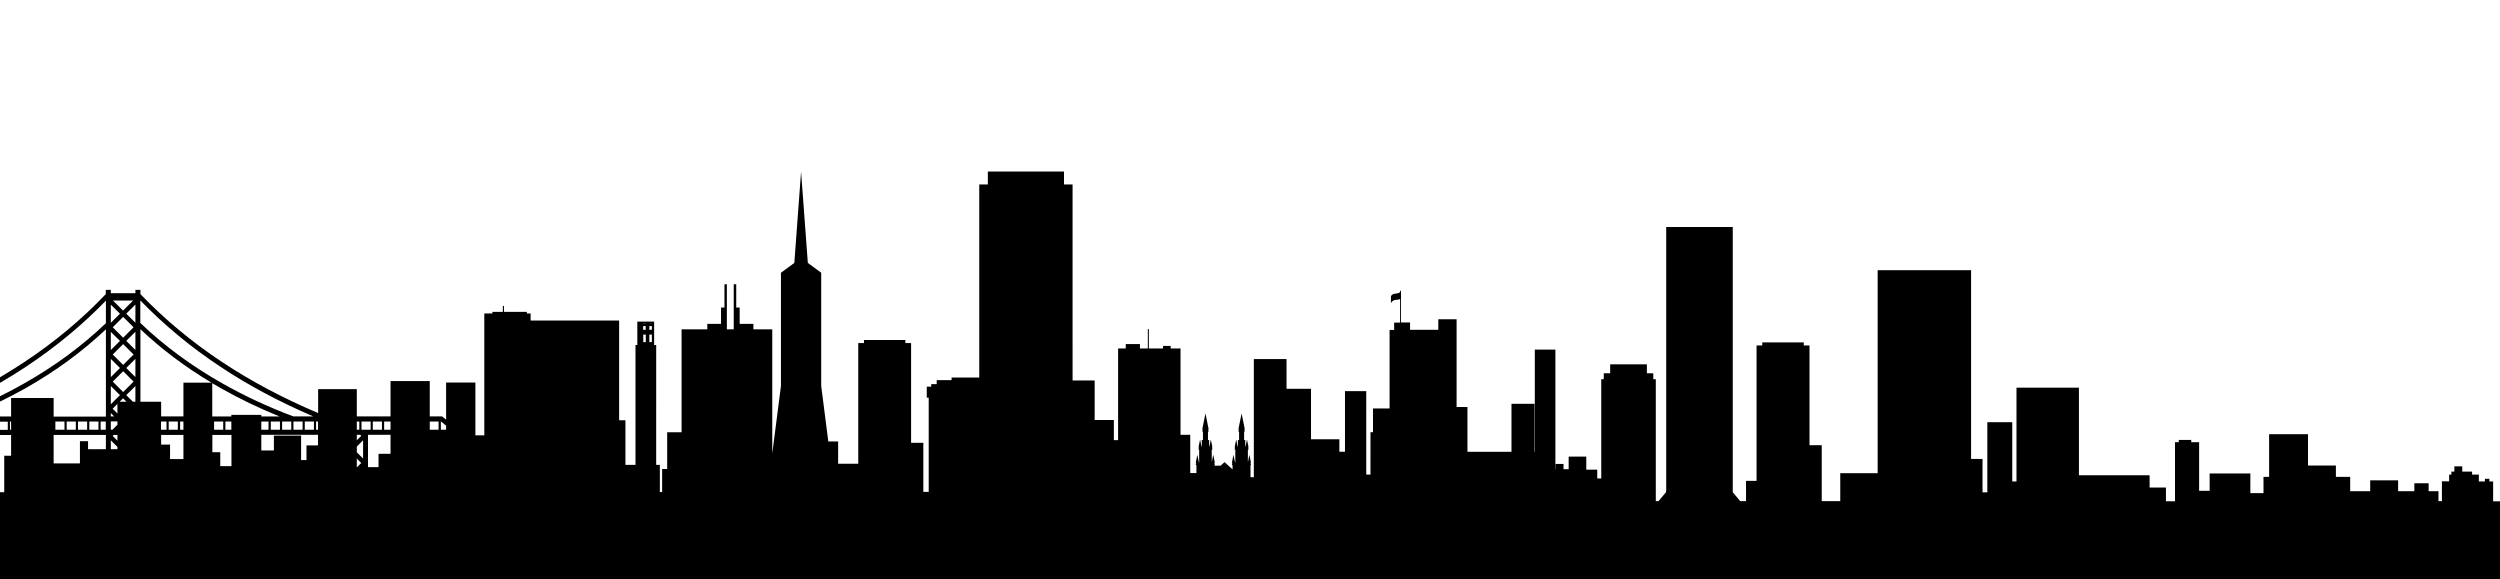 <?xml version="1.0" encoding="utf-8"?>
<!-- Generator: Adobe Illustrator 20.1.0, SVG Export Plug-In . SVG Version: 6.00 Build 0)  -->
<svg version="1.1" id="Layer_1" xmlns="http://www.w3.org/2000/svg" xmlns:xlink="http://www.w3.org/1999/xlink" x="0px" y="0px"
	 viewBox="0 0 2186.1 506.7" style="enable-background:new 0 0 2186.1 506.7;" xml:space="preserve">
<style type="text/css">
	.st0{fill-rule:evenodd;clip-rule:evenodd;}
</style>
<path class="st0" d="M2180.1,438.3v-17.3h-3.3v-2.3h-3.9v2.3h-5.3V415h-5.9v-2.6h-8.6v-4.6h-6.9v4.6h-2.6v2.6h-2v5.9h-6.3v17.3h-3
	v-8.7h-8.6v-6.9h-12.5v6.9H2097V420h-24.4v9.5h-17.5V417h-12.5v-9.9h-24.4v-27.4h-34V417h-4.9v14.2h-11.5V414h-35.6v15.2h-9.2v-42.5
	h-6.9v-2h-10.9v2h-3.3v51.6h-7.9v-12h-14.3v-2.4h0v-8.3h-47.8h-5h-9V339h-54.6v82h-3.7v-51.8h-21.8v61.3h-4.2v-29.2h-10v-165h-81.7
	v177.5h-32.7v24.4h-16.2v-48.9h-10.7v-87.2h-5v-2.7H1541v2.7h-5v118.4h-9.2v17.7h-5.1l-6.5-7.8V198.5h-25.8h-6.8H1457v230l-0.2,1.9
	l-6.5,7.8h-2.4V331.6h-2.2v-5.2h-5.6v-7.8h-32.1v7.8h-5.6v5.2h-2.2v86.8h-3.5v-5.7v-2h-9.6v-9.4v-2h-15.4v2v9h-4.5v-2.6v-2h-6.9v2
	v2.6h-0.2V305.7h-18v89.4h-0.3v-40v-2h-20.1v2v40h-38.5v-37.2v-2h-9.5v-74.7v-2h-16v2v7.2h-24.7v-4.4v-2h-7.9v-25.7v-2h-0.8v1.2
	c-2.7,2.1-6.2,0.2-8,3.5v2v2.1v2c2.1-4,5.3-2.3,8-3.6v20.6h-5.2v2v4.4h-4v2v66.7h-14.5v2v18.7h-2.2v2V415h-3.7V344v-2h-18.6v2v51
	h-4.9v-8.9v-2h-24.8V342v-2H1125V316v-2h-28.6v2V340v2v75.3h-2.9v-10.7h0.4l-0.4-2v0h0.4l-1.4-7l-1.3,6.7v-11.1h0.6l-0.4-2h0.4
	l-1.4-6.9l-1.2,6.1h-0.3v-3.6v-2h-1v-7.4h0.6l-0.4-2h0.4l-2.8-13.9l-2.8,13.9h0.4l-0.4,2h0.6v7.4h-1v2v3.6h-0.3l-1.2-6.1l-1.4,6.9
	h0.4l-0.4,2h0.6v11.3h-0.2l-1.4-6.8l-1.4,7h0.4l-0.4,2h0.6v3.8l-7-6.4l-3.4,3.1h-5.5v-0.6h0.4l-0.4-2v0h0.4l-1.4-7l-1.3,6.7v-11.1
	h0.6l-0.4-2h0.4l-1.4-6.9l-1.2,6.1h-0.3v-3.6v-2h-1v-7.4h0.6l-0.4-2h0.4l-2.8-13.9l-2.8,13.9h0.4l-0.4,2h0.6v7.4h-1v2v3.6h-0.3
	l-1.2-6.1l-1.4,6.9h0.4l-0.4,2h0.6v11.3h-0.2l-1.4-6.8l-1.4,7h0.4l-0.4,2h0.6v7h-5.4v-31.5v-2h-8.5v-73.5v-2h-8.6v-0.2v-2h-6.7v2
	v0.2h-12.4v-14.9v-2h-0.9v2v14.9h-6.9v-1.8v-2h-12.4v2v1.8h-6.7v2v78.2h-3.7v-15.6v-2h-16.8v-32.6v-2h-19.3V163.3v-2h-7.5V152v-2
	h-66.6v2v9.3h-7.5v2v166.8h-24.2v2v0.3h-13v2v1.5h-4.8v2v0.2h-3.9v2v5.6v2h1.7v82.4h-4.7v-40.9v-2h-10.7v-85.2v-2h-5v-0.7v-2h-36.2
	v2v0.7h-5v2v103.5h-17.6v-17.5v-2h-8.6l-6.2-48.5v-97v-2l-11.7-8.6l-5.9-79.8l-5.9,79.8l-11.7,8.6v2v97l-7.6,59.1V290v-2h-16.5v-2.8
	v-2h-12v-12.3v-2h-3v-18.3v-2h-2.2v2v18.3v2v12.3v2v2.8h-6v-2.8v-2v-12.3v-2v-18.3v-2h-2.1v2v18.3h-3v2v12.3h-12v2v2.8H596v2v88
	h-12.6v2v30.1H579v2v18.2h-2v-21.8v-2h-3.2V303.7v-2H572v-18.5v-2h-14.7v2v18.5h-1.6v2v102.8h-8.8v-37v-2h-5.5v-85.2v-2H464v-4.2v-2
	h-3.3v-1.4h-20v-3.2v-2h-1v2v3.2h-9.1v1.4h-7.1v2v104.6h-7.8v-44.2v-2h-25.6v2V367l-3.2-2.6l-0.4-0.3h-0.4h-10.3v-28.9v-2h-34.3v2
	v28.9H312v-21.8v-2h-33.8v2v18.9c-30.7-13-58.6-27.8-83.8-44.5c-26.9-17.8-50.7-37.7-71.6-59.5v-0.8v-0.9v-2h-4.4v2v0.9H96.9v-0.9
	v-2h-4.4v2v1.7C71.7,279.1,47.9,299,21,316.8c-6.8,4.5-13.8,8.8-21,13.1v2v0.9v2c7.7-4.5,15.1-9.1,22.4-13.9
	c26.3-17.4,49.7-36.8,70.2-58v19.7c-20.8,19.9-44.6,37.5-71.5,52.7c-6.8,3.9-13.8,7.6-21.1,11.2v2v0.7v2c7.6-3.8,15.1-7.7,22.3-11.7
	c26.3-14.9,49.7-32.1,70.3-51.5v76.3H46.9V350v-2H9.7v2v14.2H0v2v0.5v2h6.8v7.2H0v2v0.5v2h9.7v18.1H3.7v2v29.9H0v2v4v2v8v2v56.4v2
	h1333h67h786.1v-68.4H2180.1z M562.4,288.4v-3.3h2.2v3.3H562.4z M564.7,292.6v6.6h-2.2v-6.6H564.7z M567.8,299.2v-6.6h2.2v6.6H567.8
	z M567.8,288.4v-3.3h2.2v3.3H567.8z M570.1,283.1v0.1h-2.2v-0.1H570.1z M562.4,283.1h2.2v0.1h-2.2V283.1z M9.7,368.6v7.2h-1v-7.2
	H9.7z M88,375.8v-7.2h4.5v7.2H88z M78.1,375.8v-7.2h8v7.2H78.1z M68.2,375.8v-7.2h8v7.2H68.2z M58.3,375.8v-7.2h8v7.2H58.3z
	 M48.4,375.8v-7.2h8v7.2H48.4z M278.1,389.5H268v2v10.8h-4.7v-19.4v-2h-23.8v2v11h-11v-13.7h49.6V389.5z M202.3,407.6h-9.7v-10.2v-2
	h-6.9v-15.1h16.7V407.6z M148.7,401.4v-10.6v-2h-7.8v-8.5h19.5v21.1H148.7z M185.6,335.1c2.4,1.4,4.9,2.9,7.4,4.3
	c16.1,9.1,33.2,17.4,51.5,24.8h-16v-1.4h-26.2v1.4h-16.7v-27.5V335.1z M145.6,368.6v7.2h-4.8v-7.2H145.6z M155.5,368.6v7.2h-8v-7.2
	H155.5z M160.4,368.6v7.2h-2.9v-7.2H160.4z M246.7,375.8v-7.2h8v7.2H246.7z M236.8,375.8v-7.2h8v7.2H236.8z M202.3,368.6v7.2h-5.2
	v-7.2H202.3z M228.5,375.8v-7.2h6.3v7.2H228.5z M187.2,375.8v-7.2h8v7.2H187.2z M264.6,368.6v7.2h-8v-7.2H264.6z M274.5,368.6v7.2
	h-8v-7.2H274.5z M278.1,368.6v7.2h-1.7v-7.2H278.1z M192.9,320.8c24.4,16.2,51.4,30.6,81,43.3h-17.5c-22.3-8.4-43-18.1-62.2-29
	c-26.9-15.2-50.7-32.8-71.5-52.7v-19.7C143.3,284,166.6,303.4,192.9,320.8z M184.9,334.6h-24.5v2v27.5h-19.5v-10.8v-2h-18.1v-63.4
	C141.1,305.2,161.8,320.8,184.9,334.6z M99.4,380.3h3.3v5.1l-4.2-4.2L99.4,380.3z M102.7,361.6l-4.2-4.2l4.2-4.2v0.1V361.6z
	 M104.6,351.3l3-3h0l3,3H104.6z M107.6,271.6L107.6,271.6l-8.8-8.8h17.6L107.6,271.6z M116.8,286.2l-9.1,9.1h0l-9.1-9.1l9.1-9.1h0
	L116.8,286.2z M116.8,310l-9.1,9.1h0l-9.1-9.1l9.1-9.1h0L116.8,310z M116.8,333.7l-9.1,9.1h0l-9.1-9.1l9.1-9.1h0L116.8,333.7z
	 M110.4,321.8l8-8v15.9L110.4,321.8z M110.4,298.1l8-8v15.9L110.4,298.1z M110.4,274.3l8-8v15.9L110.4,274.3z M110.4,345.5l8-7.9
	v13.7h-2.2L110.4,345.5z M104.9,274.3l-8,8v-15.9L104.9,274.3z M104.9,298.1l-8,8v-15.9L104.9,298.1z M104.9,321.8l-8,8v-16
	L104.9,321.8z M104.9,345.5l-8,8v-15.9L104.9,345.5z M99.8,364.1h-2.9v-2.9L99.8,364.1z M102.7,368.6v2.8l-4.3,4.3h-1.5v-7.2H102.7z
	 M102.7,390.8v2h-5.8V385L102.7,390.8z M331,398.8v9.7h-9.2v-28.3h19.7v16.6H331V398.8z M324.1,368.6v7.2h-8v-7.2H324.1z M312,385
	v-4.8h3l0.9,0.9L312,385z M312,408.5V401l3.9,3.9l-3.7,3.6H312z M312,395.5v-5l5.5-5.5V401L312,395.5z M314.1,375.8H312v-7.2h2.2
	V375.8z M334,368.6v7.2h-8v-7.2H334z M341.5,368.6v7.2h-5.6v-7.2H341.5z M375.8,368.6h7.7v7.2h-7.7V368.6z M385.7,368.6l4.4,3.6v3.6
	h-4.6v-7.2H385.7z M92.6,380.3v12.5H77v-5v-2h-7.1v2v17.4H46.9v-24.9H92.6z"/>
</svg>
